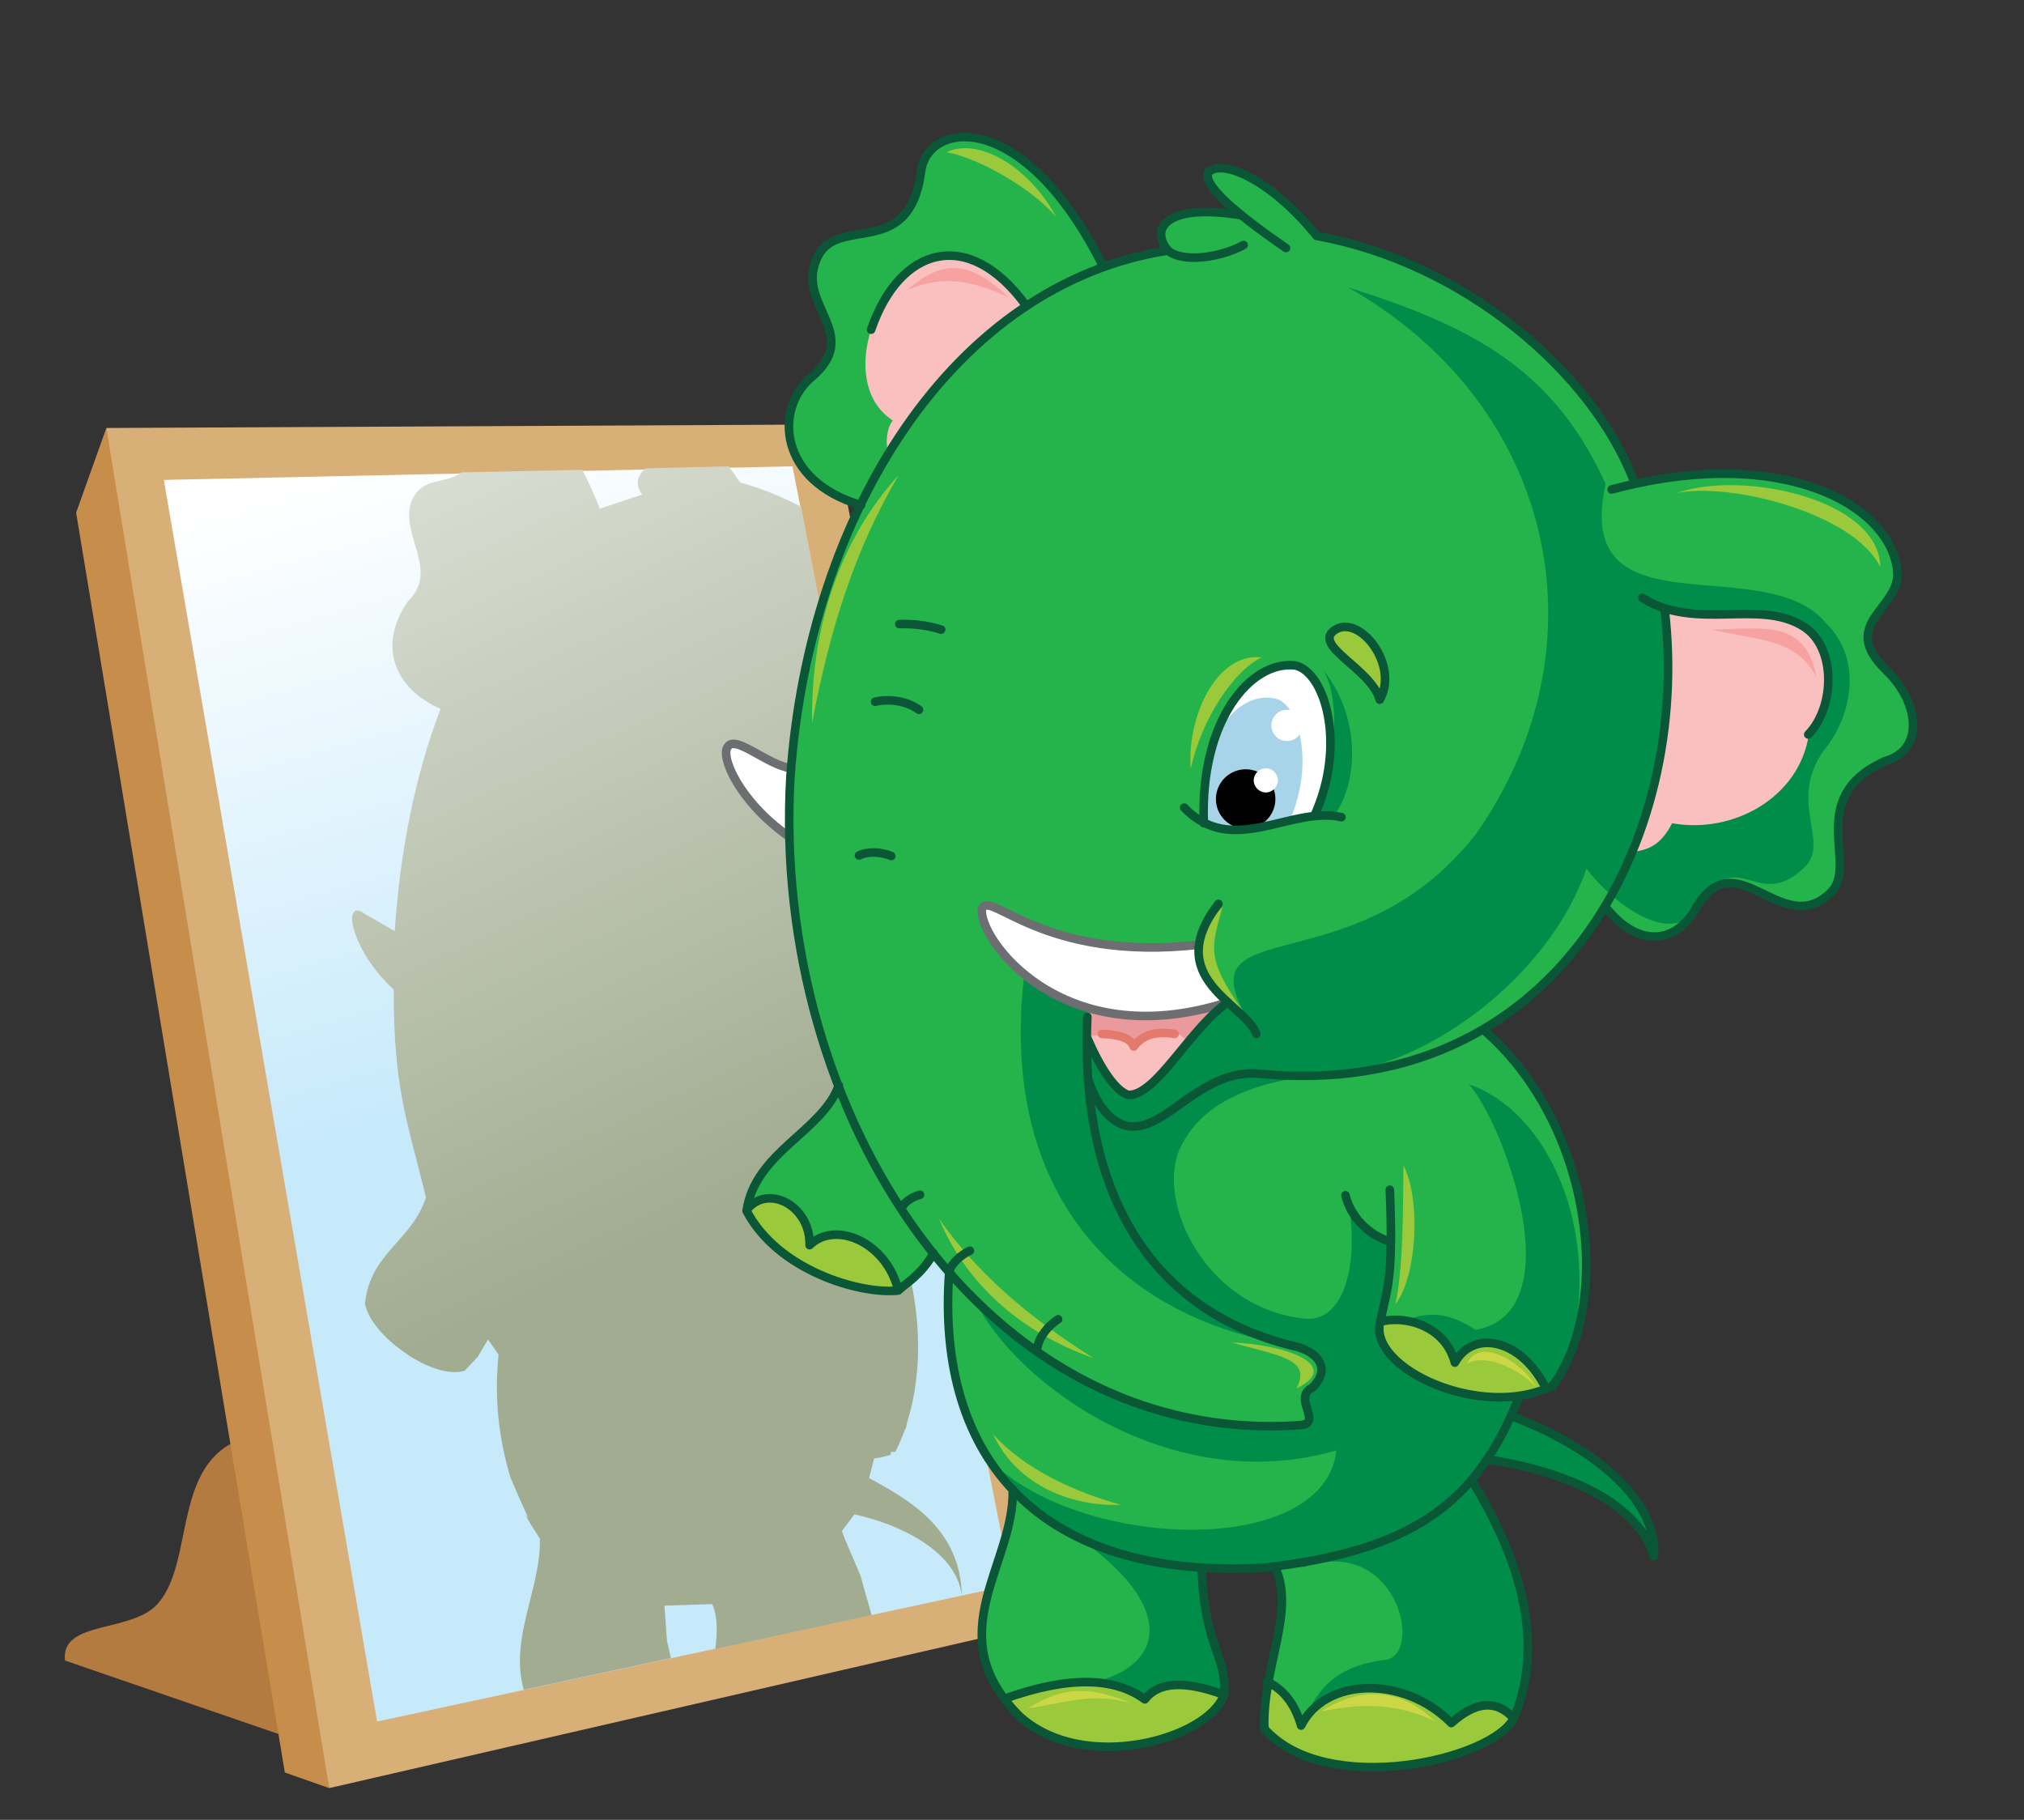 <?xml version="1.0" encoding="utf-8"?>
<!-- Generator: Adobe Illustrator 19.0.0, SVG Export Plug-In . SVG Version: 6.00 Build 0)  -->
<svg version="1.1" id="Layer_1" xmlns="http://www.w3.org/2000/svg" xmlns:xlink="http://www.w3.org/1999/xlink" x="0px" y="0px"
	 viewBox="0 0 401.5 361" style="enable-background:new 0 0 401.5 361;" xml:space="preserve">
<rect x="0" y="0" width="401.5" height="361" fill="#333333" stroke="none"/>
<style type="text/css">
	.st0{fill-rule:evenodd;clip-rule:evenodd;fill:#B47B40;}
	.st1{fill-rule:evenodd;clip-rule:evenodd;fill:#C68E4A;}
	.st2{fill-rule:evenodd;clip-rule:evenodd;fill:#D9AF78;}
	.st3{fill-rule:evenodd;clip-rule:evenodd;fill:url(#SVGID_1_);}
	.st4{fill-rule:evenodd;clip-rule:evenodd;fill:url(#SVGID_2_);}
	.st5{fill-rule:evenodd;clip-rule:evenodd;fill:#25B34B;}
	.st6{fill-rule:evenodd;clip-rule:evenodd;fill:#008D49;}
	.st7{fill-rule:evenodd;clip-rule:evenodd;fill:#FABFBF;}
	.st8{fill-rule:evenodd;clip-rule:evenodd;fill:#EA9A9D;}
	.st9{fill-rule:evenodd;clip-rule:evenodd;fill:#FFFFFF;}
	
		.st10{fill-rule:evenodd;clip-rule:evenodd;fill:none;stroke:#6D6E71;stroke-width:1.701;stroke-linecap:round;stroke-linejoin:round;stroke-miterlimit:22.926;}
	.st11{fill-rule:evenodd;clip-rule:evenodd;fill:#A8D4EA;}
	
		.st12{fill-rule:evenodd;clip-rule:evenodd;fill:none;stroke:#E47A6B;stroke-width:1.701;stroke-linecap:round;stroke-linejoin:round;stroke-miterlimit:22.926;}
	.st13{fill-rule:evenodd;clip-rule:evenodd;}
	
		.st14{fill-rule:evenodd;clip-rule:evenodd;fill:#9ACA3C;stroke:#0A5737;stroke-width:1.701;stroke-linecap:round;stroke-linejoin:round;stroke-miterlimit:22.926;}
	.st15{fill-rule:evenodd;clip-rule:evenodd;fill:#9ACA3C;}
	.st16{fill-rule:evenodd;clip-rule:evenodd;fill:#F7A1A1;}
	
		.st17{fill-rule:evenodd;clip-rule:evenodd;fill:none;stroke:#0A5737;stroke-width:1.701;stroke-linecap:round;stroke-linejoin:round;stroke-miterlimit:22.926;}
	.st18{fill-rule:evenodd;clip-rule:evenodd;fill:#CCD745;}
</style>
<path class="st0" d="M31.4,318c7-8.1,3-26.5,15.4-32.1l13.3,30l-3.6,28.5l-43.6-15C11.9,321.3,26.4,324,31.4,318z"/>
<polygon class="st1" points="21.1,84.9 15.1,101.7 56.5,351.6 65.3,354.7 45.8,192.3 "/>
<polygon class="st2" points="21.1,84.9 165,84.2 211.8,321 65.3,354.7 "/>
<linearGradient id="SVGID_1_" gradientUnits="userSpaceOnUse" x1="114.274" y1="210.886" x2="79.827" y2="90.121">
	<stop  offset="0" style="stop-color:#C7EAFB"/>
	<stop  offset="1" style="stop-color:#FFFFFF"/>
</linearGradient>
<polygon class="st3" points="32.5,95.2 157.2,92.5 200.6,314.4 74.8,341.5 "/>
<linearGradient id="SVGID_2_" gradientUnits="userSpaceOnUse" x1="158.67" y1="232.482" x2="47.705" y2="-7.222">
	<stop  offset="0" style="stop-color:#A1AC91"/>
	<stop  offset="1" style="stop-color:#FFFFFF"/>
</linearGradient>
<path class="st4" d="M181,213.8c-3.8,6.2-8,10.9-12.5,14.6c13.8,17.2,16.1,39.2,11.4,53.9c0,0.2-0.1,0.4-0.1,0.7l-0.5,1.1
	c-0.5,1.4-1.1,2.7-1.7,3.9l0,0h-0.9c0.1,0.3,0,0.5-0.1,0.6c-1,0.3-2.1,0.6-3.2,0.7l-1,3.9c8.1,4.4,18.1,10.1,18.4,23.3
	c-1.1-8.8-12.2-14.1-21.3-16.1l-2.5,3.3c0.1,0.3,0.2,0.5,0.3,0.8c0.1,0.3,0.2,0.5,0.3,0.8c0.1,0.3,0.2,0.5,0.3,0.7
	c0.1,0.2,0.2,0.5,0.3,0.7c0.1,0.2,0.2,0.5,0.3,0.7l0,0c0.1,0.2,0.2,0.5,0.3,0.7l0,0c0.1,0.2,0.2,0.5,0.3,0.7l0,0
	c0.1,0.2,0.2,0.5,0.3,0.7l0,0c0.1,0.2,0.2,0.5,0.3,0.7v0c0.1,0.2,0.2,0.5,0.3,0.7l0,0c0.1,0.2,0.2,0.5,0.3,0.7v0
	c0.1,0.2,0.2,0.5,0.3,0.7v0c0.1,0.2,0.2,0.5,0.2,0.7l0,0c0.1,0.2,0.2,0.5,0.2,0.7l0,0c0.1,0.2,0.2,0.5,0.2,0.7v0
	c0.1,0.2,0.1,0.5,0.2,0.7v0c0.1,0.2,0.1,0.5,0.2,0.7l0,0c0.1,0.2,0.1,0.5,0.2,0.7v0c0.1,0.2,0.1,0.5,0.2,0.7v0
	c0.1,0.2,0.1,0.5,0.2,0.7v0c0.1,0.2,0.1,0.4,0.2,0.7l0,0c0.1,0.2,0.1,0.4,0.2,0.7l0,0c0.1,0.2,0.1,0.4,0.2,0.7v0l0.1,0.4l-31,6.7
	c0.4-3.3,0.5-6.3-0.6-8.9l-9.5,0.3l0,0l0.5,6.9l0,0.1l0.4,1.7c0.1,0.6,0.3,1.2,0.4,1.7l-29.2,6.3c-2.9-10.3,3.4-19.9,3.2-30
	c-0.2-0.3-0.4-0.5-0.5-0.8c-0.9-1.3-1.7-2.6-2.4-4c0.2,0.2,0.4,0.5,0.6,0.7c-0.7-1.5-1.7-3.7-3.5-7.9c-2.3-7.5-3.3-15.6-2.4-24.5
	l-2.1-3l-2,3.4l-2.6,2.8l0,0c-2.6,0.8-6.3-0.2-9.9-2.3c-0.6-0.3-1.2-0.7-1.7-1.1c-4.1-2.7-7.6-6.6-8.2-9.9
	c1-10.1,9.3-12.4,12.1-21.1c-3.9-15.9-6.4-21.6-6.4-41.2c-6.7-6.1-9.1-13.7-8-15.2c0.3-0.6,0.8-0.6,1.5-0.3c0.1,0,0.2,0.1,0.3,0.2
	l0,0c0.2,0.1,0.4,0.2,0.5,0.3l5.9,3.4l0,0c1.1-16,4-30.8,9.1-44.1c-8.9-3.8-12.7-12.3-6.5-21.3c6.4-6.2-1.6-13,0.7-19.8
	c2.1-5.1,6.6-3.3,10-5.8l23.9-0.5c1.2,2.2,2.3,4.8,3.5,7.7l8.4-2.8c-1.5-1.9-1-3.9,0.7-5.2l16.4-0.4c0.8,1,1.5,2,2.3,3.2
	c4.4,1.2,8.4,2.9,12.1,4.8L181,213.8L181,213.8z M215.5,140.1c4.7,3.1,7.1,7.7,7,12.1c0,0.4,0,0.8-0.1,1.1L215.5,140.1z"/>
<path class="st5" d="M318.4,179.8c-7.1,10.9-15.3,18.7-24.2,24.4c23.8,23.3,25.1,53.7,13.8,70.7h-5.9l-2,6.1l-4.4,8.6l-3.8,4
	c11.5,19.3,14.3,35,8.4,47.2c-5.5,8.7-35.8,15.5-49.5,2.1c-0.8-12.7,6.5-24.3,2.1-32.1l-14.3,0.5c-0.9,9,5.1,16.6,4.4,24.9
	c-2,6.8-27.9,17.6-40.7,4.1c-15.9-15.9-0.8-29.9-1.2-44.9c-2.9-3.4-2.9-3.4-8.9-14.2c-3.4-8.9-5-18.5-3.7-29.1l-3.2-3.6l-3.1,4.1
	l-3.9,3.3c-13.1,0.2-22.6-4.8-30.1-15.8c1.6-12,14.1-14.7,18.4-25.1c-5.9-18.9-9.8-25.6-9.8-48.9c-14.4-11.7-14.1-20.2-9.5-18.2
	l9.9,4.4c1.6-19,6-36.6,13.8-52.4c-13.5-4.6-19.3-14.6-9.9-25.3c9.8-7.3-2.4-15.4,1.1-23.5c4.8-9.1,18.2,0.5,20.7-17.3
	c0.7-9,19-14.7,36.2,18.9l12.8-3.3c-5-5,4.7-10.2,14.5-7c-14.4-11.7-1-14.2,15,4.2c33.5,7.4,52.8,26.4,63.1,49.1
	c34.3-6,52.4,6,52.1,17.8c0.1,7.1-11.6,10-2.3,19.1c6.4,6,8,15.8-0.2,18.1c-16.2,7.3-4.9,20.8-10.9,26.2
	c-9.5,9.1-18.4-10.3-26.3,2.5C332.3,188,324.5,187.5,318.4,179.8z"/>
<path class="st6" d="M314.7,172.3c-7.1,21-32.1,40.7-53.8,41c-12.9,1.5-23,5.6-27.1,15.1c-4.2,11.1,6,31.4,25.3,33.2
	c8.6,0.5,10.6-13.9,8-24.5l4.6,7l4.3,2.2l-2.1,15.9l4.8-0.2c4.4-1.8,8.4-1.9,14,1.8c19.5-3.4,5.6-41-1.3-48.7
	c15.4,5.2,26.6,28.6,20,54l-3.3,5.9h-5.9l-2,6.1c12.3,5.3,27.6,12,28,27.7c-1.7-10.5-18.6-16.7-32.4-19.1l-3.8,4
	c11.5,19.3,14.3,35,8.4,47.2c-5.5,8.7-28.3,14.9-42.1,1.5c2.4-6.3,5.8-12,17-13.2c7-2.2,1.3-24.5-16.5-18.4l-20.3,0.5l0.8,8.2
	l3.4,12.3l0.2,4.3c-3.6,8.8-20.3,7.6-36.6-1.3c23.3,0.2,30.2-13.2,9.1-28.7c-8.9-5.1-15.2-10.6-18.9-16.3
	c18.3,17.9,66.3,19.2,68.6-2.1c-32.4,9.5-63.9-13.1-71.9-30.2c28.9,26.1,49.9,24.9,64.8,25.2l1.8-1.1l-0.7-4.6l1.4-1.6
	c2.9-4.8,1-7.7-5.7-8.8c-30.9-5.1-57-28.1-51.6-73.4c-13.5-4.6,26.7,11,36.1,0.4l10.1,11.5c-17.7-26.2,18.5-7.6,43.4-39.7
	c25.9-36.8,16.2-84.8-25.4-108.4c24.8,7.8,40.8,16.3,51.1,39c-6.7,30.2,31.6,12.9,43.7,27.6c6.9,6.6,5.5,17.3,0.4,24.2
	c-8.7,10.6,0.8,19.2-4.7,24.3c-9.5,9.1-13.1-5.2-21,7.6C332.3,188,320.7,180.1,314.7,172.3z"/>
<polygon class="st7" points="241.9,199.3 218.5,198.4 215.8,200.3 215.6,205.7 220.9,215 223.8,217.2 227,216.1 229.5,214 "/>
<path class="st8" d="M241.9,199.3l-23.4-0.9l-2.7,1.9l-0.2,5.4l0,0c6-1.1,9.1-0.5,9.3,1.8c3.9-3.9,7.5-4.2,10.7-0.9L241.9,199.3z"/>
<path class="st7" d="M358.8,145.8c-1.9,12.4-15,19.7-27.1,17.5c-2.4,4.7-5.1,5.3-7.8,5.7c6.1-16.5,8.3-32.6,6.4-48.3
	c10.4,2.6,18.8-2,27.6,3.7C364.3,128.5,364.1,140.3,358.8,145.8z"/>
<path class="st9" d="M238.8,163.2c7.9,4,14.6-0.9,21.9-1.3c6.5-14.2,2.1-28.7-3.8-29.9C248.1,131,238,142.8,238.8,163.2z"/>
<path class="st9" d="M156.7,166.2l0.3-13.8c-4.6-0.5-11.1-6.7-12.6-4.3C142.8,149.9,146.4,158.9,156.7,166.2z"/>
<path class="st9" d="M243.6,198.8c-4.3-2.9-6.2-6.7-5.7-11.4c-31.2,3.5-41.6-11.1-43.1-7.1C193.9,185.8,210.4,209.5,243.6,198.8z"/>
<path class="st10" d="M237.9,187.4c-31.2,3.5-41.6-11.1-43.1-7.1c-0.9,5.5,15.6,29.2,48.8,18.5"/>
<path class="st10" d="M157,152.4c-4.6-0.5-11.1-6.7-12.6-4.3c-1.6,1.7,2,10.8,12.3,18"/>
<path class="st11" d="M239.3,153.4l-0.5,9.8c6.4,3.7,11.3-0.3,17-0.4c5.1-11.2,1.8-23.2-2.7-24.2
	C247.2,137.2,240.8,142.7,239.3,153.4z"/>
<path class="st12" d="M233,205.1c-4.2-0.7-6.6,0.5-8.1,2.5c-0.6-1.6-2.7-2.4-6.3-2.5"/>
<path class="st13" d="M247.1,164.4c3.2,0,5.9-2.6,5.9-5.9c0-3.2-2.6-5.9-5.9-5.9c-3.2,0-5.9,2.6-5.9,5.9
	C241.2,161.8,243.9,164.4,247.1,164.4z"/>
<path class="st9" d="M251.1,157.2c1.3,0,2.4-1.1,2.4-2.4s-1.1-2.4-2.4-2.4c-1.3,0-2.4,1.1-2.4,2.4S249.8,157.2,251.1,157.2z"/>
<path class="st9" d="M255.3,147c1.7,0,3.1-1.4,3.1-3.1c0-1.7-1.4-3.1-3.1-3.1c-1.7,0-3.1,1.4-3.1,3.1
	C252.2,145.6,253.6,147,255.3,147z"/>
<path class="st14" d="M273.7,138.8c-1.7-6.2-13.7-10.8-8.8-13.9C269.8,121.9,277.6,132,273.7,138.8z"/>
<path class="st7" d="M203.6,60.7c-12,8-21.2,18.8-27.3,29.2c-0.7-1.4-0.5-4.9,0.8-6.5c-5.9-3.8-6.4-11.6-4.3-18
	C178.4,49,192.1,44.9,203.6,60.7z"/>
<path class="st15" d="M148,240.2c1.9,7.8,20.9,18.1,30.1,15.8c-2.3-9.6-12.5-14-17.6-9C159.6,237,152.3,235.1,148,240.2L148,240.2z
	 M199.2,337c13.5-3.7,23.3-4.2,27.9,0.1c4.2-3.7,9.3-4.5,15.7-0.9C234,350.3,205.6,350.2,199.2,337L199.2,337z M251.5,333.6
	l-0.8,9.3c11.6,13.4,46.1,6.7,49.5-2.1c-3.4-3.7-7.5-3.3-12.3,1c-9.4-9.5-25-9.1-29.8,0.5C256.9,338.1,254.7,335.2,251.5,333.6
	L251.5,333.6z M306.5,275.6c-13.6,3.5-34.6-1.2-32.7-13.4c4.5-1.3,12.9,0.9,14.8,8.1C294.3,260.1,308.4,274.4,306.5,275.6z"/>
<path class="st15" d="M278.4,231.2c3.5,6.6,2.7,22.1-1.6,27.5C278.5,251.2,278.3,237.3,278.4,231.2L278.4,231.2z M257.2,275.4
	c8.9-4.3-1.2-8.6-12.9-9.1C253.8,269,260.2,269.5,257.2,275.4L257.2,275.4z M242.5,179.9c-2.1,7.9-3.5,10,4.1,20.7
	C237.6,193.4,234.1,188,242.5,179.9L242.5,179.9z M236.2,152.5c2.1-9.7,8.5-19.5,14.1-22.1C241.2,129.4,235.4,142.4,236.2,152.5
	L236.2,152.5z M178.3,94.2c-8.4,14.2-13.6,30-17.2,49.2C160.8,124.5,166.6,107,178.3,94.2L178.3,94.2z M209.5,43
	c-4.8-5.6-15.4-11.7-21.7-12.8C193.6,27.3,203.7,32.4,209.5,43L209.5,43z M373,112.5c-5.1-10.6-29.6-16.9-40.4-14.7
	C345.7,93.2,372.8,99,373,112.5L373,112.5z M186.3,241.8c7.6,10.8,17.6,19.4,30.6,27.6C202.7,264.4,191.7,254.8,186.3,241.8
	L186.3,241.8z M197,284.5c6.4,7.1,16.4,11.5,25.3,14C213,298.9,201.8,294.9,197,284.5z"/>
<path class="st16" d="M200.1,59c-7.4-3.5-13.3-4.4-20.1-1.5C187.7,50.8,192.9,52.3,200.1,59z"/>
<path class="st16" d="M360.3,134.2c-4.2-7.6-11.3-7.1-20.7-9.3C349.8,124.7,358.1,122.8,360.3,134.2z"/>
<path class="st6" d="M262.5,132.9c4.2,7.1,1.6,23-1.8,28.9l4,0C269.8,154.3,269.6,141.8,262.5,132.9z"/>
<path class="st17" d="M242.8,336.2c-7.8-2.9-13-2.6-15.7,0.9c-6.1-4.5-15.4-4.6-27.9-0.1 M243.6,198.8c-7.6,5.2-14.2,18.6-19.8,18.4
	c-2.6-0.9-5.5-5.2-8.2-11.5 M300.2,340.8c-3.4-3.7-7.5-3.3-12.3,1c-9.4-9.5-25-9.1-29.8,0.5c-1.2-4.2-3.4-7.1-6.7-8.7 M178.2,256
	c-2.3-9.6-12.5-14-17.6-9c0.2-7.8-8.2-12.2-12.4-7.1 M234.9,160.2c9.6,10,21.1-0.4,31.2,1.9 M260.7,161.9
	c6.5-14.2,2.1-28.7-3.8-29.9c-8.8-1-18.9,10.9-18.1,31.3 M231.7,49.7c-3.6-4.2-0.6-9.5,14.5-7 M325.8,118.6
	c10.5,6.7,23.2,0.1,32,5.7c6.5,4.1,6.2,16,0.9,21.4 M275.9,246.3c-3.1-0.7-7.8-4-9-9.2 M294.2,204.2C316,223,320,258.5,308,274.9
	c-14.2,7-36.7-3.6-34.2-12.7c1.5-7.2,2.6-8.7,1.9-26.2 M273.8,262.2c4.5-1.3,12.8,0.5,14.8,8.1c3.7-6.7,13.3-4.7,18.1,5.2 M218.9,53
	c-16-32.1-35.1-28.9-36.2-18.9c-2.4,17.9-16.9,8.1-20.7,17.3c-4.1,9.2,9.2,14.8-1.1,23.5c-7.3,6.2-6.5,20.5,9.9,25.3 M172.8,65.4
	c5.6-16.4,19.3-20.6,30.8-4.7 M246.7,48.6c-4.6,2.5-12.1,3.6-15,1.1c-42.6,6.6-71.2,52-74.9,104.3c-3.9,66.9,38.5,133.1,101.1,128.7
	c4.6-0.3-1.6-5.5,2.4-7.4c3.4-3.3,1.9-6.7-2.9-8.1c-27.6-6.4-43.3-28.5-41.7-65.5 M255.1,49.2c-10.6-7.3-16.5-12.6-15.4-15
	c2.3-2.6,11.7,0.6,21.5,12.6c29,5.2,54.8,26.9,63.1,49.1 M330.2,120.7c5.5,46-21.7,97.9-80.3,92.3c-11.9-1.1-18.4,11.5-26.1,10.4
	c-3.9-0.8-6.5-4.8-8-9.5 M319.7,97.1c34.4-9.2,56,3.5,56.7,16.7c0.1,7.1-11.6,10-2.3,19.1c6.4,6,8,15.8-0.2,18.1
	c-16.2,7.3-4.9,20.8-10.9,26.2c-9.5,9.1-18.4-10.3-26.3,2.5c-4.5,8.3-12.3,7.9-18.3,0.1 M241.7,179.3c-11.4,14.8,5.4,19.8,7.5,25.8
	 M182.5,237c-1.5,0.4-3.1,1.4-3.7,2.7 M176.8,169.8c-1.9-0.8-4.6-1-6.4-0.1 M186.7,124.9c-2.8-0.9-5.8-1.2-8.3-1.1 M182.3,140.8
	c-2.6-1.9-6.2-2.2-8.7-1.6 M209.9,261.7c-1.9,1.2-3.8,3.5-4.1,5.6 M192.4,248.1c-1.7,0.8-3.6,2.4-4.1,4.1 M185.2,248.6
	c-2.6,4.5-5.6,6-7,7.4c-7.8,0.8-24-4.1-30.1-15.8c1.7-11.7,15-15.7,18.3-24.9 M301.4,276.9c-8.3,21.1-20.8,30.7-50.8,34.1
	c-43.8,2.4-65.1-21.1-62.3-58.8 M300.1,281c15,5.7,28.7,15.9,28,27.7c-2.9-10-16.3-16.6-32.4-19.1 M291.9,293.6
	c11.1,17.8,14,34.1,8.4,47.2c-4.1,8.3-37.2,16-49.5,2.1c-0.4-12.2,6.3-23.3,2.1-32.1 M238.4,311.3c0.5,15.6,5.1,17.2,4.4,24.9
	c-3.1,8.8-28,15.9-40.7,4.1c-16-16.2-0.8-29.9-1.2-44.9"/>
<path class="st18" d="M304.6,275.1c-2.4-2.8-9.3-6.9-13.6-4.6C293.6,264.8,302.6,270.8,304.6,275.1L304.6,275.1z M224.6,337.9
	c-8.1-2.2-12.3-0.3-20.7,1C211.2,334.3,216.4,334.6,224.6,337.9L224.6,337.9z M284.7,341.5c-7-3.5-14.2-3.8-22.6-2
	C270,334.4,278,334.9,284.7,341.5z"/>
</svg>
